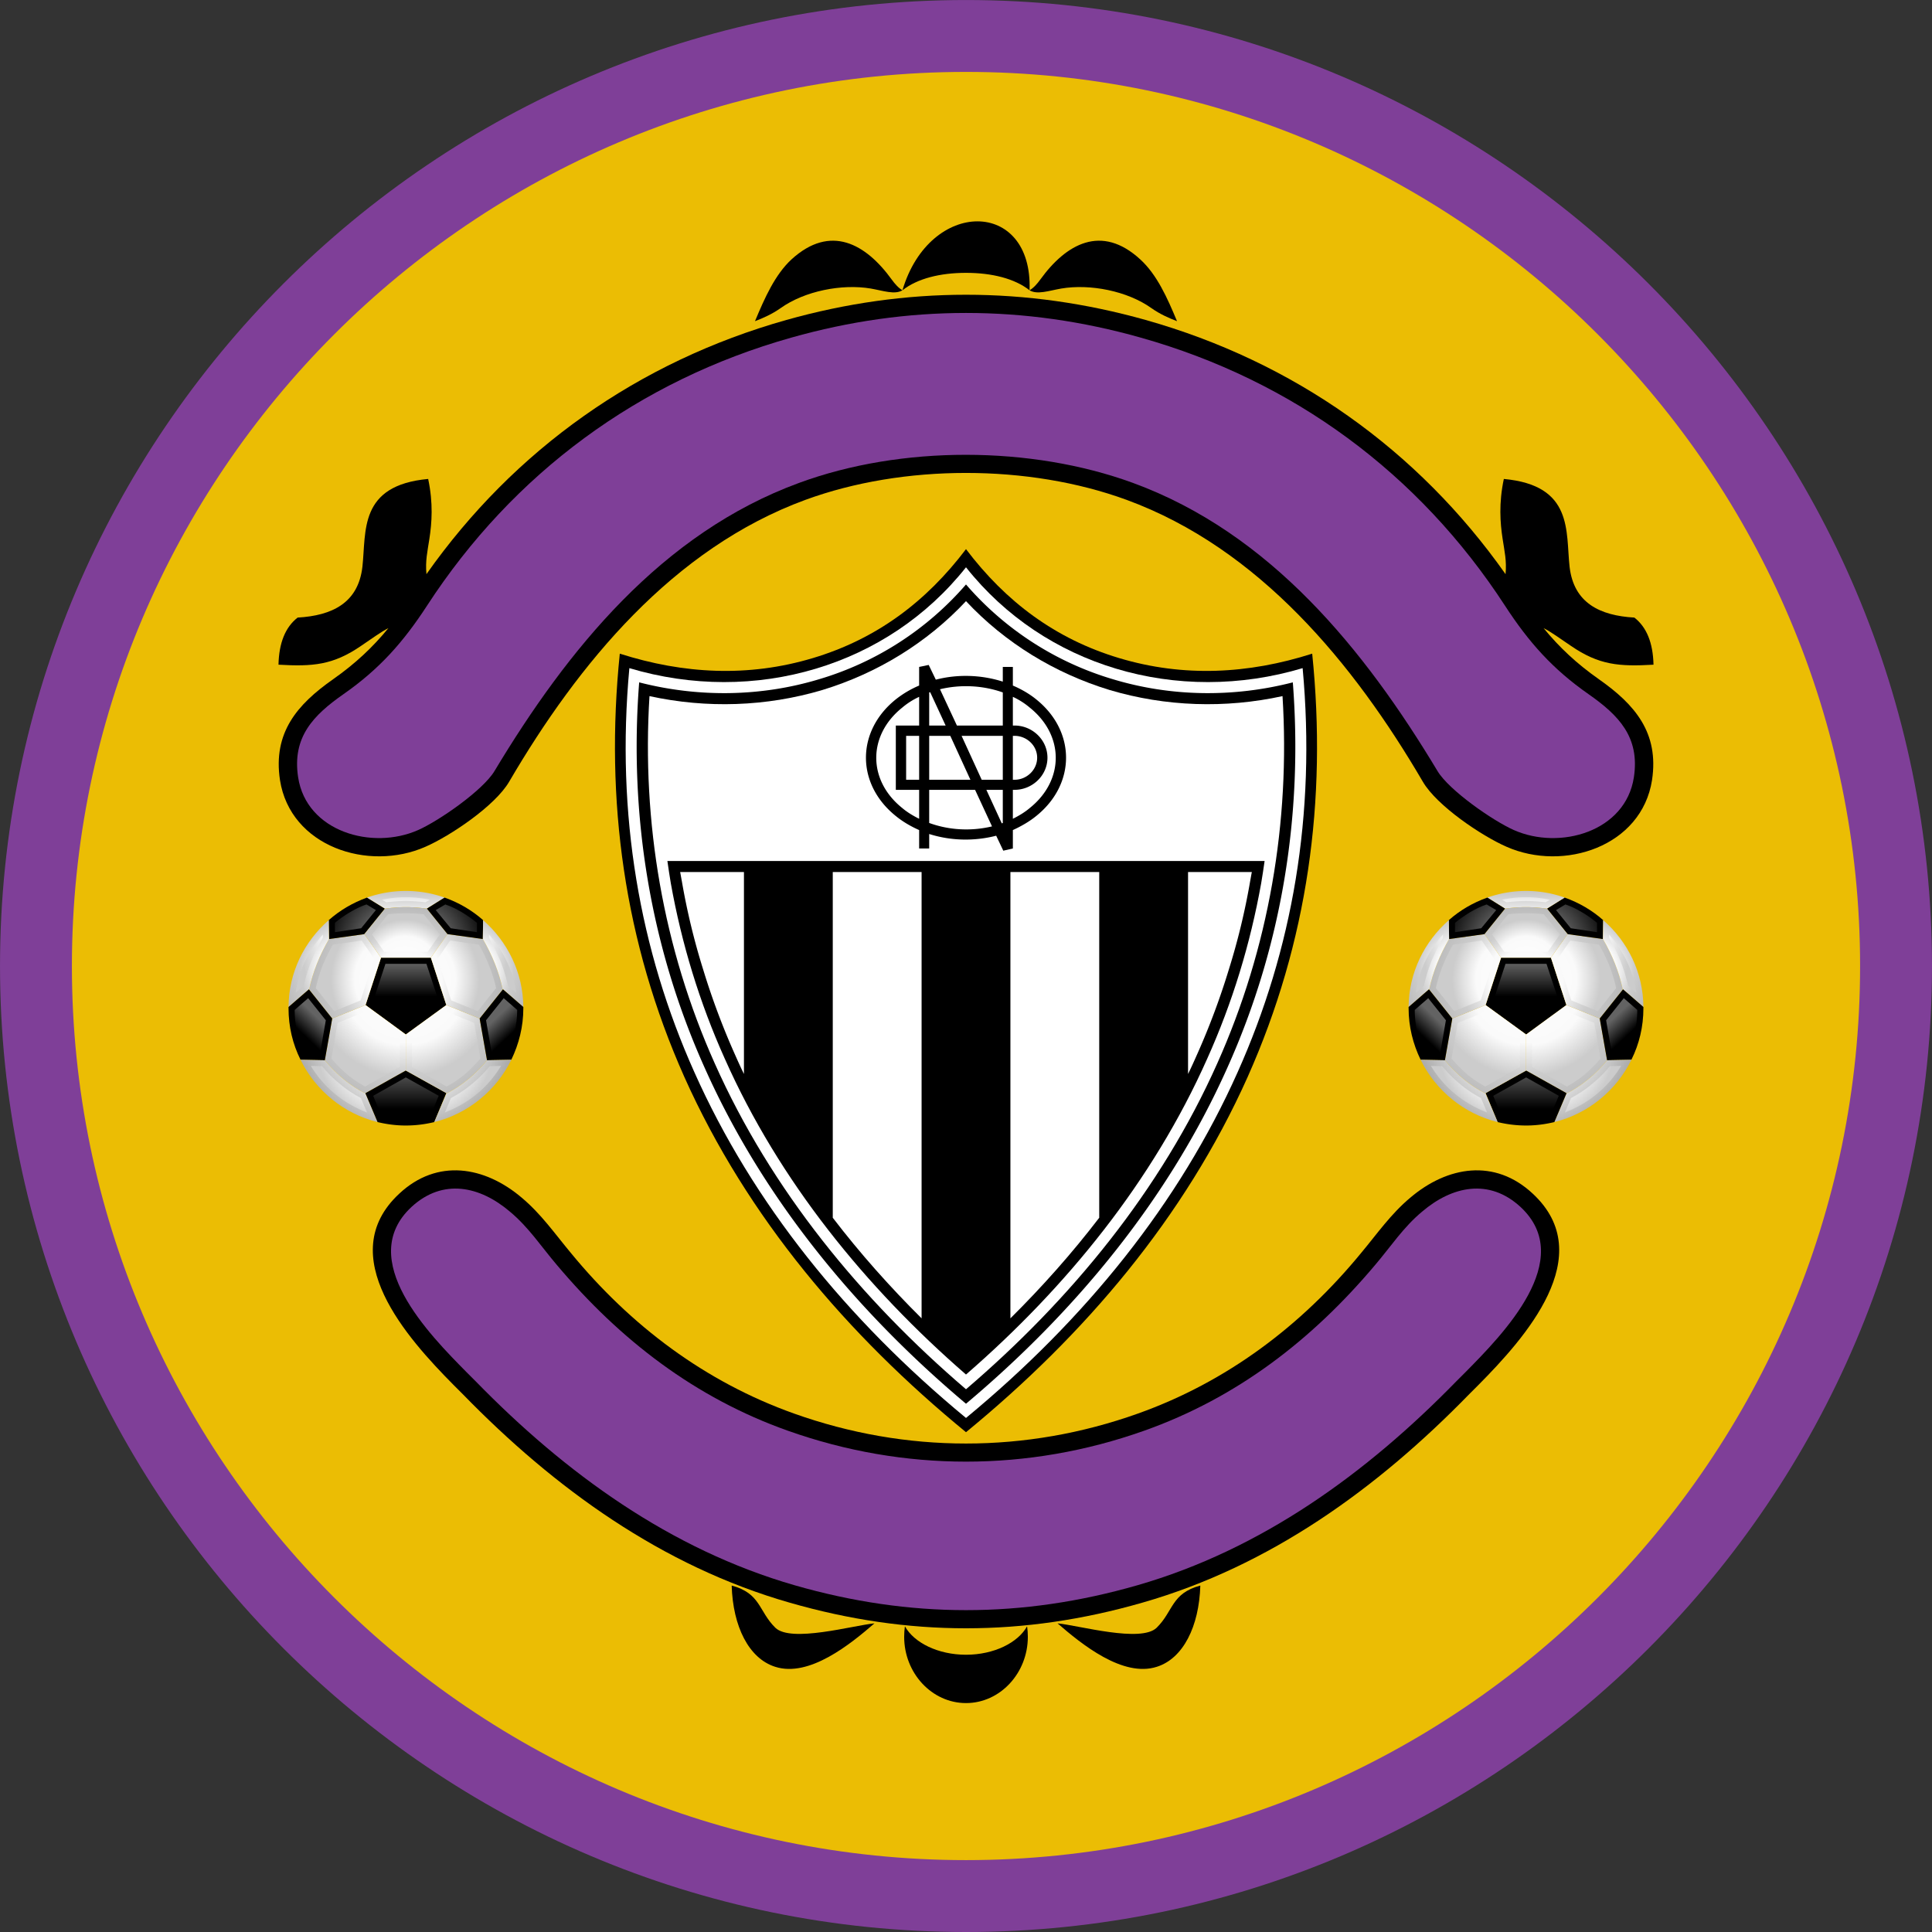 <?xml version="1.0" encoding="UTF-8" standalone="no"?>
<svg
   xml:space="preserve"
   viewBox="1 1 298 298"
   version="1.1"
   id="svg311"
   sodipodi:docname="nacional-da-madeira.svg"
   inkscape:version="1.4.2 (f4327f4, 2025-05-13)"
   xmlns:inkscape="http://www.inkscape.org/namespaces/inkscape"
   xmlns:sodipodi="http://sodipodi.sourceforge.net/DTD/sodipodi-0.dtd"
   xmlns="http://www.w3.org/2000/svg"
   xmlns:svg="http://www.w3.org/2000/svg"><rect x="1" y="1" width="298" height="298" fill="#333333" stroke="none"/><sodipodi:namedview
     id="namedview311"
     pagecolor="#ffffff"
     bordercolor="#000000"
     borderopacity="0.25"
     inkscape:showpageshadow="2"
     inkscape:pageopacity="0.0"
     inkscape:pagecheckerboard="0"
     inkscape:deskcolor="#d1d1d1"
     inkscape:zoom="2.8557047"
     inkscape:cx="148.82491"
     inkscape:cy="149"
     inkscape:window-width="1920"
     inkscape:window-height="1111"
     inkscape:window-x="-9"
     inkscape:window-y="-9"
     inkscape:window-maximized="1"
     inkscape:current-layer="svg311" /><defs
     id="defs206"><radialGradient
       id="b"
       cx="0"
       cy="0"
       r="1"
       fx="0"
       fy="0"
       gradientTransform="matrix(21.24 0 0 -21.24 309.511 296.199)"
       gradientUnits="userSpaceOnUse"
       spreadMethod="pad"><stop
         offset="0"
         style="stop-opacity:1;stop-color:#fff"
         id="stop1" /><stop
         offset=".4"
         style="stop-opacity:1;stop-color:#fafafa"
         id="stop2" /><stop
         offset=".64"
         style="stop-opacity:1;stop-color:#ccc"
         id="stop3" /><stop
         offset="1"
         style="stop-opacity:1;stop-color:#b3b3b3"
         id="stop4" /></radialGradient><radialGradient
       id="c"
       cx="0"
       cy="0"
       r="1"
       fx="0"
       fy="0"
       gradientTransform="matrix(20.435 0 0 -20.435 309.512 297.3)"
       gradientUnits="userSpaceOnUse"
       spreadMethod="pad"><stop
         offset="0"
         style="stop-opacity:1;stop-color:#fff"
         id="stop5" /><stop
         offset=".49"
         style="stop-opacity:1;stop-color:#fafafa"
         id="stop6" /><stop
         offset=".74"
         style="stop-opacity:1;stop-color:#ccc"
         id="stop7" /><stop
         offset="1"
         style="stop-opacity:1;stop-color:#ccc"
         id="stop8" /></radialGradient><radialGradient
       id="d"
       cx="0"
       cy="0"
       r="1"
       fx="0"
       fy="0"
       gradientTransform="matrix(18.844 0 0 -18.844 311.162 297.85)"
       gradientUnits="userSpaceOnUse"
       spreadMethod="pad"><stop
         offset="0"
         style="stop-opacity:1;stop-color:#fff"
         id="stop9" /><stop
         offset=".4"
         style="stop-opacity:1;stop-color:#fafafa"
         id="stop10" /><stop
         offset=".64"
         style="stop-opacity:1;stop-color:#ccc"
         id="stop11" /><stop
         offset="1"
         style="stop-opacity:1;stop-color:#b3b3b3"
         id="stop12" /></radialGradient><radialGradient
       id="e"
       cx="0"
       cy="0"
       r="1"
       fx="0"
       fy="0"
       gradientTransform="matrix(15.43 0 0 -15.43 308.962 297.849)"
       gradientUnits="userSpaceOnUse"
       spreadMethod="pad"><stop
         offset="0"
         style="stop-opacity:1;stop-color:#fff"
         id="stop13" /><stop
         offset=".49"
         style="stop-opacity:1;stop-color:#fafafa"
         id="stop14" /><stop
         offset=".74"
         style="stop-opacity:1;stop-color:#ccc"
         id="stop15" /><stop
         offset="1"
         style="stop-opacity:1;stop-color:#ccc"
         id="stop16" /></radialGradient><radialGradient
       id="g"
       cx="0"
       cy="0"
       r="1"
       fx="0"
       fy="0"
       gradientTransform="matrix(12.025 0 0 -12.025 307.862 303.347)"
       gradientUnits="userSpaceOnUse"
       spreadMethod="pad"><stop
         offset="0"
         style="stop-opacity:1;stop-color:#666"
         id="stop17" /><stop
         offset=".41"
         style="stop-opacity:1;stop-color:#636363"
         id="stop18" /><stop
         offset="1"
         style="stop-opacity:1;stop-color:#000"
         id="stop19" /></radialGradient><radialGradient
       id="h"
       cx="0"
       cy="0"
       r="1"
       fx="0"
       fy="0"
       gradientTransform="matrix(12.758 0 0 -12.758 300.715 299.498)"
       gradientUnits="userSpaceOnUse"
       spreadMethod="pad"><stop
         offset="0"
         style="stop-opacity:1;stop-color:#fff"
         id="stop20" /><stop
         offset=".39"
         style="stop-opacity:1;stop-color:#fafafa"
         id="stop21" /><stop
         offset=".64"
         style="stop-opacity:1;stop-color:#ccc"
         id="stop22" /><stop
         offset="1"
         style="stop-opacity:1;stop-color:#b3b3b3"
         id="stop23" /></radialGradient><radialGradient
       id="l"
       cx="0"
       cy="0"
       r="1"
       fx="0"
       fy="0"
       gradientTransform="matrix(22.689 0 0 -22.689 309.511 290.15)"
       gradientUnits="userSpaceOnUse"
       spreadMethod="pad"><stop
         offset="0"
         style="stop-opacity:1;stop-color:#fff"
         id="stop24" /><stop
         offset=".4"
         style="stop-opacity:1;stop-color:#fafafa"
         id="stop25" /><stop
         offset=".61"
         style="stop-opacity:1;stop-color:#ccc"
         id="stop26" /><stop
         offset="1"
         style="stop-opacity:1;stop-color:gray"
         id="stop27" /></radialGradient><radialGradient
       id="m"
       cx="0"
       cy="0"
       r="1"
       fx="0"
       fy="0"
       gradientTransform="matrix(17.633 0 0 -17.633 307.862 287.403)"
       gradientUnits="userSpaceOnUse"
       spreadMethod="pad"><stop
         offset="0"
         style="stop-opacity:1;stop-color:#fff"
         id="stop28" /><stop
         offset=".49"
         style="stop-opacity:1;stop-color:#fafafa"
         id="stop29" /><stop
         offset=".72"
         style="stop-opacity:1;stop-color:#ccc"
         id="stop30" /><stop
         offset="1"
         style="stop-opacity:1;stop-color:#ccc"
         id="stop31" /></radialGradient><radialGradient
       id="r"
       cx="0"
       cy="0"
       r="1"
       fx="0"
       fy="0"
       gradientTransform="matrix(13.904 0 0 -13.904 309.512 297.299)"
       gradientUnits="userSpaceOnUse"
       spreadMethod="pad"><stop
         offset="0"
         style="stop-opacity:1;stop-color:#fff"
         id="stop32" /><stop
         offset=".39"
         style="stop-opacity:1;stop-color:#fafafa"
         id="stop33" /><stop
         offset=".64"
         style="stop-opacity:1;stop-color:#ccc"
         id="stop34" /><stop
         offset="1"
         style="stop-opacity:1;stop-color:#b3b3b3"
         id="stop35" /></radialGradient><radialGradient
       id="s"
       cx="0"
       cy="0"
       r="1"
       fx="0"
       fy="0"
       gradientTransform="matrix(10.809 0 0 -10.809 309.512 299.498)"
       gradientUnits="userSpaceOnUse"
       spreadMethod="pad"><stop
         offset="0"
         style="stop-opacity:1;stop-color:#fff"
         id="stop36" /><stop
         offset=".49"
         style="stop-opacity:1;stop-color:#fafafa"
         id="stop37" /><stop
         offset=".74"
         style="stop-opacity:1;stop-color:#ccc"
         id="stop38" /><stop
         offset="1"
         style="stop-opacity:1;stop-color:#ccc"
         id="stop39" /></radialGradient><radialGradient
       id="t"
       cx="0"
       cy="0"
       r="1"
       fx="0"
       fy="0"
       gradientTransform="matrix(21.24 0 0 -21.24 309.512 296.199)"
       gradientUnits="userSpaceOnUse"
       spreadMethod="pad"><stop
         offset="0"
         style="stop-opacity:1;stop-color:#fff"
         id="stop40" /><stop
         offset=".4"
         style="stop-opacity:1;stop-color:#fafafa"
         id="stop41" /><stop
         offset=".64"
         style="stop-opacity:1;stop-color:#ccc"
         id="stop42" /><stop
         offset="1"
         style="stop-opacity:1;stop-color:#b3b3b3"
         id="stop43" /></radialGradient><radialGradient
       id="u"
       cx="0"
       cy="0"
       r="1"
       fx="0"
       fy="0"
       gradientTransform="matrix(20.435 0 0 -20.435 309.512 297.3)"
       gradientUnits="userSpaceOnUse"
       spreadMethod="pad"><stop
         offset="0"
         style="stop-opacity:1;stop-color:#fff"
         id="stop44" /><stop
         offset=".49"
         style="stop-opacity:1;stop-color:#fafafa"
         id="stop45" /><stop
         offset=".74"
         style="stop-opacity:1;stop-color:#ccc"
         id="stop46" /><stop
         offset="1"
         style="stop-opacity:1;stop-color:#ccc"
         id="stop47" /></radialGradient><radialGradient
       id="v"
       cx="0"
       cy="0"
       r="1"
       fx="0"
       fy="0"
       gradientTransform="matrix(18.846 0 0 -18.846 307.86 297.85)"
       gradientUnits="userSpaceOnUse"
       spreadMethod="pad"><stop
         offset="0"
         style="stop-opacity:1;stop-color:#fff"
         id="stop48" /><stop
         offset=".4"
         style="stop-opacity:1;stop-color:#fafafa"
         id="stop49" /><stop
         offset=".64"
         style="stop-opacity:1;stop-color:#ccc"
         id="stop50" /><stop
         offset="1"
         style="stop-opacity:1;stop-color:#b3b3b3"
         id="stop51" /></radialGradient><radialGradient
       id="w"
       cx="0"
       cy="0"
       r="1"
       fx="0"
       fy="0"
       gradientTransform="matrix(15.434 0 0 -15.434 310.057 297.849)"
       gradientUnits="userSpaceOnUse"
       spreadMethod="pad"><stop
         offset="0"
         style="stop-opacity:1;stop-color:#fff"
         id="stop52" /><stop
         offset=".49"
         style="stop-opacity:1;stop-color:#fafafa"
         id="stop53" /><stop
         offset=".74"
         style="stop-opacity:1;stop-color:#ccc"
         id="stop54" /><stop
         offset="1"
         style="stop-opacity:1;stop-color:#ccc"
         id="stop55" /></radialGradient><radialGradient
       id="y"
       cx="0"
       cy="0"
       r="1"
       fx="0"
       fy="0"
       gradientTransform="matrix(12.026 0 0 -12.026 311.16 303.347)"
       gradientUnits="userSpaceOnUse"
       spreadMethod="pad"><stop
         offset="0"
         style="stop-opacity:1;stop-color:#666"
         id="stop56" /><stop
         offset=".41"
         style="stop-opacity:1;stop-color:#636363"
         id="stop57" /><stop
         offset="1"
         style="stop-opacity:1;stop-color:#000"
         id="stop58" /></radialGradient><radialGradient
       id="z"
       cx="0"
       cy="0"
       r="1"
       fx="0"
       fy="0"
       gradientTransform="matrix(12.758 0 0 -12.758 318.859 299.498)"
       gradientUnits="userSpaceOnUse"
       spreadMethod="pad"><stop
         offset="0"
         style="stop-opacity:1;stop-color:#fff"
         id="stop59" /><stop
         offset=".39"
         style="stop-opacity:1;stop-color:#fafafa"
         id="stop60" /><stop
         offset=".64"
         style="stop-opacity:1;stop-color:#ccc"
         id="stop61" /><stop
         offset="1"
         style="stop-opacity:1;stop-color:#b3b3b3"
         id="stop62" /></radialGradient><radialGradient
       id="D"
       cx="0"
       cy="0"
       r="1"
       fx="0"
       fy="0"
       gradientTransform="matrix(22.69 0 0 -22.69 309.512 290.15)"
       gradientUnits="userSpaceOnUse"
       spreadMethod="pad"><stop
         offset="0"
         style="stop-opacity:1;stop-color:#fff"
         id="stop63" /><stop
         offset=".4"
         style="stop-opacity:1;stop-color:#fafafa"
         id="stop64" /><stop
         offset=".61"
         style="stop-opacity:1;stop-color:#ccc"
         id="stop65" /><stop
         offset="1"
         style="stop-opacity:1;stop-color:gray"
         id="stop66" /></radialGradient><radialGradient
       id="E"
       cx="0"
       cy="0"
       r="1"
       fx="0"
       fy="0"
       gradientTransform="matrix(17.633 0 0 -17.633 311.161 287.403)"
       gradientUnits="userSpaceOnUse"
       spreadMethod="pad"><stop
         offset="0"
         style="stop-opacity:1;stop-color:#fff"
         id="stop67" /><stop
         offset=".49"
         style="stop-opacity:1;stop-color:#fafafa"
         id="stop68" /><stop
         offset=".72"
         style="stop-opacity:1;stop-color:#ccc"
         id="stop69" /><stop
         offset="1"
         style="stop-opacity:1;stop-color:#ccc"
         id="stop70" /></radialGradient><radialGradient
       id="H"
       cx="0"
       cy="0"
       r="1"
       fx="0"
       fy="0"
       gradientTransform="matrix(21.239 0 0 -21.239 490.405 296.199)"
       gradientUnits="userSpaceOnUse"
       spreadMethod="pad"><stop
         offset="0"
         style="stop-opacity:1;stop-color:#fff"
         id="stop71" /><stop
         offset=".4"
         style="stop-opacity:1;stop-color:#fafafa"
         id="stop72" /><stop
         offset=".64"
         style="stop-opacity:1;stop-color:#ccc"
         id="stop73" /><stop
         offset="1"
         style="stop-opacity:1;stop-color:#b3b3b3"
         id="stop74" /></radialGradient><radialGradient
       id="I"
       cx="0"
       cy="0"
       r="1"
       fx="0"
       fy="0"
       gradientTransform="matrix(20.435 0 0 -20.435 490.404 297.3)"
       gradientUnits="userSpaceOnUse"
       spreadMethod="pad"><stop
         offset="0"
         style="stop-opacity:1;stop-color:#fff"
         id="stop75" /><stop
         offset=".49"
         style="stop-opacity:1;stop-color:#fafafa"
         id="stop76" /><stop
         offset=".74"
         style="stop-opacity:1;stop-color:#ccc"
         id="stop77" /><stop
         offset="1"
         style="stop-opacity:1;stop-color:#ccc"
         id="stop78" /></radialGradient><radialGradient
       id="J"
       cx="0"
       cy="0"
       r="1"
       fx="0"
       fy="0"
       gradientTransform="matrix(18.841 0 0 -18.841 488.756 297.85)"
       gradientUnits="userSpaceOnUse"
       spreadMethod="pad"><stop
         offset="0"
         style="stop-opacity:1;stop-color:#fff"
         id="stop79" /><stop
         offset=".4"
         style="stop-opacity:1;stop-color:#fafafa"
         id="stop80" /><stop
         offset=".64"
         style="stop-opacity:1;stop-color:#ccc"
         id="stop81" /><stop
         offset="1"
         style="stop-opacity:1;stop-color:#b3b3b3"
         id="stop82" /></radialGradient><radialGradient
       id="K"
       cx="0"
       cy="0"
       r="1"
       fx="0"
       fy="0"
       gradientTransform="matrix(15.43 0 0 -15.43 490.953 297.849)"
       gradientUnits="userSpaceOnUse"
       spreadMethod="pad"><stop
         offset="0"
         style="stop-opacity:1;stop-color:#fff"
         id="stop83" /><stop
         offset=".49"
         style="stop-opacity:1;stop-color:#fafafa"
         id="stop84" /><stop
         offset=".74"
         style="stop-opacity:1;stop-color:#ccc"
         id="stop85" /><stop
         offset="1"
         style="stop-opacity:1;stop-color:#ccc"
         id="stop86" /></radialGradient><radialGradient
       id="M"
       cx="0"
       cy="0"
       r="1"
       fx="0"
       fy="0"
       gradientTransform="matrix(12.026 0 0 -12.026 492.053 303.347)"
       gradientUnits="userSpaceOnUse"
       spreadMethod="pad"><stop
         offset="0"
         style="stop-opacity:1;stop-color:#666"
         id="stop87" /><stop
         offset=".41"
         style="stop-opacity:1;stop-color:#636363"
         id="stop88" /><stop
         offset="1"
         style="stop-opacity:1;stop-color:#000"
         id="stop89" /></radialGradient><radialGradient
       id="N"
       cx="0"
       cy="0"
       r="1"
       fx="0"
       fy="0"
       gradientTransform="matrix(12.757 0 0 -12.757 499.752 299.498)"
       gradientUnits="userSpaceOnUse"
       spreadMethod="pad"><stop
         offset="0"
         style="stop-opacity:1;stop-color:#fff"
         id="stop90" /><stop
         offset=".39"
         style="stop-opacity:1;stop-color:#fafafa"
         id="stop91" /><stop
         offset=".64"
         style="stop-opacity:1;stop-color:#ccc"
         id="stop92" /><stop
         offset="1"
         style="stop-opacity:1;stop-color:#b3b3b3"
         id="stop93" /></radialGradient><radialGradient
       id="R"
       cx="0"
       cy="0"
       r="1"
       fx="0"
       fy="0"
       gradientTransform="matrix(22.69 0 0 -22.69 490.405 290.15)"
       gradientUnits="userSpaceOnUse"
       spreadMethod="pad"><stop
         offset="0"
         style="stop-opacity:1;stop-color:#fff"
         id="stop94" /><stop
         offset=".4"
         style="stop-opacity:1;stop-color:#fafafa"
         id="stop95" /><stop
         offset=".61"
         style="stop-opacity:1;stop-color:#ccc"
         id="stop96" /><stop
         offset="1"
         style="stop-opacity:1;stop-color:gray"
         id="stop97" /></radialGradient><radialGradient
       id="S"
       cx="0"
       cy="0"
       r="1"
       fx="0"
       fy="0"
       gradientTransform="matrix(17.633 0 0 -17.633 492.053 287.403)"
       gradientUnits="userSpaceOnUse"
       spreadMethod="pad"><stop
         offset="0"
         style="stop-opacity:1;stop-color:#fff"
         id="stop98" /><stop
         offset=".49"
         style="stop-opacity:1;stop-color:#fafafa"
         id="stop99" /><stop
         offset=".72"
         style="stop-opacity:1;stop-color:#ccc"
         id="stop100" /><stop
         offset="1"
         style="stop-opacity:1;stop-color:#ccc"
         id="stop101" /></radialGradient><radialGradient
       id="X"
       cx="0"
       cy="0"
       r="1"
       fx="0"
       fy="0"
       gradientTransform="matrix(13.903 0 0 -13.903 490.405 297.299)"
       gradientUnits="userSpaceOnUse"
       spreadMethod="pad"><stop
         offset="0"
         style="stop-opacity:1;stop-color:#fff"
         id="stop102" /><stop
         offset=".39"
         style="stop-opacity:1;stop-color:#fafafa"
         id="stop103" /><stop
         offset=".64"
         style="stop-opacity:1;stop-color:#ccc"
         id="stop104" /><stop
         offset="1"
         style="stop-opacity:1;stop-color:#b3b3b3"
         id="stop105" /></radialGradient><radialGradient
       id="Y"
       cx="0"
       cy="0"
       r="1"
       fx="0"
       fy="0"
       gradientTransform="matrix(10.809 0 0 -10.809 490.405 299.498)"
       gradientUnits="userSpaceOnUse"
       spreadMethod="pad"><stop
         offset="0"
         style="stop-opacity:1;stop-color:#fff"
         id="stop106" /><stop
         offset=".49"
         style="stop-opacity:1;stop-color:#fafafa"
         id="stop107" /><stop
         offset=".74"
         style="stop-opacity:1;stop-color:#ccc"
         id="stop108" /><stop
         offset="1"
         style="stop-opacity:1;stop-color:#ccc"
         id="stop109" /></radialGradient><radialGradient
       id="Z"
       cx="0"
       cy="0"
       r="1"
       fx="0"
       fy="0"
       gradientTransform="matrix(21.24 0 0 -21.24 490.405 296.199)"
       gradientUnits="userSpaceOnUse"
       spreadMethod="pad"><stop
         offset="0"
         style="stop-opacity:1;stop-color:#fff"
         id="stop110" /><stop
         offset=".4"
         style="stop-opacity:1;stop-color:#fafafa"
         id="stop111" /><stop
         offset=".64"
         style="stop-opacity:1;stop-color:#ccc"
         id="stop112" /><stop
         offset="1"
         style="stop-opacity:1;stop-color:#b3b3b3"
         id="stop113" /></radialGradient><radialGradient
       id="aa"
       cx="0"
       cy="0"
       r="1"
       fx="0"
       fy="0"
       gradientTransform="matrix(20.436 0 0 -20.436 490.405 297.3)"
       gradientUnits="userSpaceOnUse"
       spreadMethod="pad"><stop
         offset="0"
         style="stop-opacity:1;stop-color:#fff"
         id="stop114" /><stop
         offset=".49"
         style="stop-opacity:1;stop-color:#fafafa"
         id="stop115" /><stop
         offset=".74"
         style="stop-opacity:1;stop-color:#ccc"
         id="stop116" /><stop
         offset="1"
         style="stop-opacity:1;stop-color:#ccc"
         id="stop117" /></radialGradient><radialGradient
       id="ab"
       cx="0"
       cy="0"
       r="1"
       fx="0"
       fy="0"
       gradientTransform="matrix(18.844 0 0 -18.844 492.054 297.85)"
       gradientUnits="userSpaceOnUse"
       spreadMethod="pad"><stop
         offset="0"
         style="stop-opacity:1;stop-color:#fff"
         id="stop118" /><stop
         offset=".4"
         style="stop-opacity:1;stop-color:#fafafa"
         id="stop119" /><stop
         offset=".64"
         style="stop-opacity:1;stop-color:#ccc"
         id="stop120" /><stop
         offset="1"
         style="stop-opacity:1;stop-color:#b3b3b3"
         id="stop121" /></radialGradient><radialGradient
       id="ac"
       cx="0"
       cy="0"
       r="1"
       fx="0"
       fy="0"
       gradientTransform="matrix(15.43 0 0 -15.43 489.856 297.849)"
       gradientUnits="userSpaceOnUse"
       spreadMethod="pad"><stop
         offset="0"
         style="stop-opacity:1;stop-color:#fff"
         id="stop122" /><stop
         offset=".49"
         style="stop-opacity:1;stop-color:#fafafa"
         id="stop123" /><stop
         offset=".74"
         style="stop-opacity:1;stop-color:#ccc"
         id="stop124" /><stop
         offset="1"
         style="stop-opacity:1;stop-color:#ccc"
         id="stop125" /></radialGradient><radialGradient
       id="ae"
       cx="0"
       cy="0"
       r="1"
       fx="0"
       fy="0"
       gradientTransform="matrix(12.025 0 0 -12.025 488.755 303.347)"
       gradientUnits="userSpaceOnUse"
       spreadMethod="pad"><stop
         offset="0"
         style="stop-opacity:1;stop-color:#666"
         id="stop126" /><stop
         offset=".41"
         style="stop-opacity:1;stop-color:#636363"
         id="stop127" /><stop
         offset="1"
         style="stop-opacity:1;stop-color:#000"
         id="stop128" /></radialGradient><radialGradient
       id="af"
       cx="0"
       cy="0"
       r="1"
       fx="0"
       fy="0"
       gradientTransform="matrix(12.758 0 0 -12.758 481.057 299.498)"
       gradientUnits="userSpaceOnUse"
       spreadMethod="pad"><stop
         offset="0"
         style="stop-opacity:1;stop-color:#fff"
         id="stop129" /><stop
         offset=".39"
         style="stop-opacity:1;stop-color:#fafafa"
         id="stop130" /><stop
         offset=".64"
         style="stop-opacity:1;stop-color:#ccc"
         id="stop131" /><stop
         offset="1"
         style="stop-opacity:1;stop-color:#b3b3b3"
         id="stop132" /></radialGradient><radialGradient
       id="aj"
       cx="0"
       cy="0"
       r="1"
       fx="0"
       fy="0"
       gradientTransform="matrix(22.689 0 0 -22.689 490.404 290.15)"
       gradientUnits="userSpaceOnUse"
       spreadMethod="pad"><stop
         offset="0"
         style="stop-opacity:1;stop-color:#fff"
         id="stop133" /><stop
         offset=".4"
         style="stop-opacity:1;stop-color:#fafafa"
         id="stop134" /><stop
         offset=".61"
         style="stop-opacity:1;stop-color:#ccc"
         id="stop135" /><stop
         offset="1"
         style="stop-opacity:1;stop-color:gray"
         id="stop136" /></radialGradient><radialGradient
       id="ak"
       cx="0"
       cy="0"
       r="1"
       fx="0"
       fy="0"
       gradientTransform="matrix(17.633 0 0 -17.633 488.756 287.403)"
       gradientUnits="userSpaceOnUse"
       spreadMethod="pad"><stop
         offset="0"
         style="stop-opacity:1;stop-color:#fff"
         id="stop137" /><stop
         offset=".49"
         style="stop-opacity:1;stop-color:#fafafa"
         id="stop138" /><stop
         offset=".72"
         style="stop-opacity:1;stop-color:#ccc"
         id="stop139" /><stop
         offset="1"
         style="stop-opacity:1;stop-color:#ccc"
         id="stop140" /></radialGradient><linearGradient
       id="a"
       x1="0"
       x2="1"
       y1="0"
       y2="0"
       gradientTransform="matrix(0 7.941 7.941 0 309.641 295.1)"
       gradientUnits="userSpaceOnUse"
       spreadMethod="pad"><stop
         offset="0"
         style="stop-opacity:1;stop-color:#000"
         id="stop141" /><stop
         offset=".69"
         style="stop-opacity:1;stop-color:#636363"
         id="stop142" /><stop
         offset="1"
         style="stop-opacity:1;stop-color:#666"
         id="stop143" /></linearGradient><linearGradient
       id="i"
       x1="0"
       x2="1"
       y1="0"
       y2="0"
       gradientTransform="scale(14.929 -14.929)rotate(-7 -154.487 -168.699)"
       gradientUnits="userSpaceOnUse"
       spreadMethod="pad"><stop
         offset="0"
         style="stop-opacity:1;stop-color:#ccc"
         id="stop144" /><stop
         offset=".23"
         style="stop-opacity:1;stop-color:#ccc"
         id="stop145" /><stop
         offset=".51"
         style="stop-opacity:1;stop-color:#fafafa"
         id="stop146" /><stop
         offset="1"
         style="stop-opacity:1;stop-color:#fff"
         id="stop147" /></linearGradient><linearGradient
       id="k"
       x1="0"
       x2="1"
       y1="0"
       y2="0"
       gradientTransform="scale(9.105 -9.105)rotate(-46 -21.264 -53.796)"
       gradientUnits="userSpaceOnUse"
       spreadMethod="pad"><stop
         offset="0"
         style="stop-opacity:1;stop-color:#000"
         id="stop148" /><stop
         offset=".39"
         style="stop-opacity:1;stop-color:#636363"
         id="stop149" /><stop
         offset="1"
         style="stop-opacity:1;stop-color:#666"
         id="stop150" /></linearGradient><linearGradient
       id="o"
       x1="0"
       x2="1"
       y1="0"
       y2="0"
       gradientTransform="matrix(0 9.926 9.926 0 309.641 276.956)"
       gradientUnits="userSpaceOnUse"
       spreadMethod="pad"><stop
         offset="0"
         style="stop-opacity:1;stop-color:#000"
         id="stop151" /><stop
         offset=".69"
         style="stop-opacity:1;stop-color:#636363"
         id="stop152" /><stop
         offset="1"
         style="stop-opacity:1;stop-color:#666"
         id="stop153" /></linearGradient><linearGradient
       id="p"
       x1="0"
       x2="1"
       y1="0"
       y2="0"
       gradientTransform="matrix(0 -11.328 -11.328 0 309.622 314.344)"
       gradientUnits="userSpaceOnUse"
       spreadMethod="pad"><stop
         offset="0"
         style="stop-opacity:1;stop-color:#b3b3b3"
         id="stop154" /><stop
         offset=".25"
         style="stop-opacity:1;stop-color:#ccc"
         id="stop155" /><stop
         offset=".57"
         style="stop-opacity:1;stop-color:#fafafa"
         id="stop156" /><stop
         offset="1"
         style="stop-opacity:1;stop-color:#fff"
         id="stop157" /></linearGradient><linearGradient
       id="q"
       x1="0"
       x2="1"
       y1="0"
       y2="0"
       gradientTransform="matrix(0 -15.008 -15.008 0 309.641 317.643)"
       gradientUnits="userSpaceOnUse"
       spreadMethod="pad"><stop
         offset="0"
         style="stop-opacity:1;stop-color:#ccc"
         id="stop158" /><stop
         offset=".31"
         style="stop-opacity:1;stop-color:#ccc"
         id="stop159" /><stop
         offset=".53"
         style="stop-opacity:1;stop-color:#fafafa"
         id="stop160" /><stop
         offset="1"
         style="stop-opacity:1;stop-color:#fff"
         id="stop161" /></linearGradient><linearGradient
       id="A"
       x1="0"
       x2="1"
       y1="0"
       y2="0"
       gradientTransform="scale(-14.93 14.93)rotate(8 -154.612 -147.655)"
       gradientUnits="userSpaceOnUse"
       spreadMethod="pad"><stop
         offset="0"
         style="stop-opacity:1;stop-color:#ccc"
         id="stop162" /><stop
         offset=".23"
         style="stop-opacity:1;stop-color:#ccc"
         id="stop163" /><stop
         offset=".51"
         style="stop-opacity:1;stop-color:#fafafa"
         id="stop164" /><stop
         offset="1"
         style="stop-opacity:1;stop-color:#fff"
         id="stop165" /></linearGradient><linearGradient
       id="C"
       x1="0"
       x2="1"
       y1="0"
       y2="0"
       gradientTransform="scale(-9.105 9.105)rotate(47 -54.372 -25.349)"
       gradientUnits="userSpaceOnUse"
       spreadMethod="pad"><stop
         offset="0"
         style="stop-opacity:1;stop-color:#000"
         id="stop166" /><stop
         offset=".39"
         style="stop-opacity:1;stop-color:#636363"
         id="stop167" /><stop
         offset="1"
         style="stop-opacity:1;stop-color:#666"
         id="stop168" /></linearGradient><linearGradient
       id="G"
       x1="0"
       x2="1"
       y1="0"
       y2="0"
       gradientTransform="matrix(0 7.941 7.941 0 490.358 295.1)"
       gradientUnits="userSpaceOnUse"
       spreadMethod="pad"><stop
         offset="0"
         style="stop-opacity:1;stop-color:#000"
         id="stop169" /><stop
         offset=".69"
         style="stop-opacity:1;stop-color:#636363"
         id="stop170" /><stop
         offset="1"
         style="stop-opacity:1;stop-color:#666"
         id="stop171" /></linearGradient><linearGradient
       id="O"
       x1="0"
       x2="1"
       y1="0"
       y2="0"
       gradientTransform="scale(-14.929 14.929)rotate(8 -160.67 -234.305)"
       gradientUnits="userSpaceOnUse"
       spreadMethod="pad"><stop
         offset="0"
         style="stop-opacity:1;stop-color:#ccc"
         id="stop172" /><stop
         offset=".23"
         style="stop-opacity:1;stop-color:#ccc"
         id="stop173" /><stop
         offset=".51"
         style="stop-opacity:1;stop-color:#fafafa"
         id="stop174" /><stop
         offset="1"
         style="stop-opacity:1;stop-color:#fff"
         id="stop175" /></linearGradient><linearGradient
       id="Q"
       x1="0"
       x2="1"
       y1="0"
       y2="0"
       gradientTransform="scale(-9.105 9.105)rotate(47 -64.304 -48.137)"
       gradientUnits="userSpaceOnUse"
       spreadMethod="pad"><stop
         offset="0"
         style="stop-opacity:1;stop-color:#000"
         id="stop176" /><stop
         offset=".39"
         style="stop-opacity:1;stop-color:#636363"
         id="stop177" /><stop
         offset="1"
         style="stop-opacity:1;stop-color:#666"
         id="stop178" /></linearGradient><linearGradient
       id="U"
       x1="0"
       x2="1"
       y1="0"
       y2="0"
       gradientTransform="matrix(0 9.926 9.926 0 490.358 276.956)"
       gradientUnits="userSpaceOnUse"
       spreadMethod="pad"><stop
         offset="0"
         style="stop-opacity:1;stop-color:#000"
         id="stop179" /><stop
         offset=".69"
         style="stop-opacity:1;stop-color:#636363"
         id="stop180" /><stop
         offset="1"
         style="stop-opacity:1;stop-color:#666"
         id="stop181" /></linearGradient><linearGradient
       id="V"
       x1="0"
       x2="1"
       y1="0"
       y2="0"
       gradientTransform="scale(11.328 -11.328)rotate(90 35.519 7.77)"
       gradientUnits="userSpaceOnUse"
       spreadMethod="pad"><stop
         offset="0"
         style="stop-opacity:1;stop-color:#b3b3b3"
         id="stop182" /><stop
         offset=".25"
         style="stop-opacity:1;stop-color:#ccc"
         id="stop183" /><stop
         offset=".57"
         style="stop-opacity:1;stop-color:#fafafa"
         id="stop184" /><stop
         offset="1"
         style="stop-opacity:1;stop-color:#fff"
         id="stop185" /></linearGradient><linearGradient
       id="W"
       x1="0"
       x2="1"
       y1="0"
       y2="0"
       gradientTransform="scale(15.008 -15.008)rotate(90 26.92 5.754)"
       gradientUnits="userSpaceOnUse"
       spreadMethod="pad"><stop
         offset="0"
         style="stop-opacity:1;stop-color:#ccc"
         id="stop186" /><stop
         offset=".31"
         style="stop-opacity:1;stop-color:#ccc"
         id="stop187" /><stop
         offset=".53"
         style="stop-opacity:1;stop-color:#fafafa"
         id="stop188" /><stop
         offset="1"
         style="stop-opacity:1;stop-color:#fff"
         id="stop189" /></linearGradient><linearGradient
       id="ag"
       x1="0"
       x2="1"
       y1="0"
       y2="0"
       gradientTransform="scale(14.93 -14.93)rotate(-7 -148.433 -267.74)"
       gradientUnits="userSpaceOnUse"
       spreadMethod="pad"><stop
         offset="0"
         style="stop-opacity:1;stop-color:#ccc"
         id="stop190" /><stop
         offset=".23"
         style="stop-opacity:1;stop-color:#ccc"
         id="stop191" /><stop
         offset=".51"
         style="stop-opacity:1;stop-color:#fafafa"
         id="stop192" /><stop
         offset="1"
         style="stop-opacity:1;stop-color:#fff"
         id="stop193" /></linearGradient><linearGradient
       id="ai"
       x1="0"
       x2="1"
       y1="0"
       y2="0"
       gradientTransform="scale(9.105 -9.105)rotate(-46 -11.325 -77.142)"
       gradientUnits="userSpaceOnUse"
       spreadMethod="pad"><stop
         offset="0"
         style="stop-opacity:1;stop-color:#000"
         id="stop194" /><stop
         offset=".39"
         style="stop-opacity:1;stop-color:#636363"
         id="stop195" /><stop
         offset="1"
         style="stop-opacity:1;stop-color:#666"
         id="stop196" /></linearGradient><clipPath
       id="f"
       clipPathUnits="userSpaceOnUse"><path
         d="M0 600h800V0H0Z"
         id="path196" /></clipPath><clipPath
       id="j"
       clipPathUnits="userSpaceOnUse"><path
         d="M0 600h800V0H0Z"
         id="path197" /></clipPath><clipPath
       id="n"
       clipPathUnits="userSpaceOnUse"><path
         d="M0 600h800V0H0Z"
         id="path198" /></clipPath><clipPath
       id="x"
       clipPathUnits="userSpaceOnUse"><path
         d="M0 600h800V0H0Z"
         id="path199" /></clipPath><clipPath
       id="B"
       clipPathUnits="userSpaceOnUse"><path
         d="M0 600h800V0H0Z"
         id="path200" /></clipPath><clipPath
       id="F"
       clipPathUnits="userSpaceOnUse"><path
         d="M0 600h800V0H0Z"
         id="path201" /></clipPath><clipPath
       id="L"
       clipPathUnits="userSpaceOnUse"><path
         d="M0 600h800V0H0Z"
         id="path202" /></clipPath><clipPath
       id="P"
       clipPathUnits="userSpaceOnUse"><path
         d="M0 600h800V0H0Z"
         id="path203" /></clipPath><clipPath
       id="T"
       clipPathUnits="userSpaceOnUse"><path
         d="M0 600h800V0H0Z"
         id="path204" /></clipPath><clipPath
       id="ad"
       clipPathUnits="userSpaceOnUse"><path
         d="M0 600h800V0H0Z"
         id="path205" /></clipPath><clipPath
       id="ah"
       clipPathUnits="userSpaceOnUse"><path
         d="M0 600h800V0H0Z"
         id="path206" /></clipPath></defs><path
     d="M0 0c85.826 0 155.855 70.029 155.855 155.855S85.826 311.711 0 311.711s-155.856-70.03-155.856-155.856S-85.826 0 0 0"
     style="fill-opacity:1;stroke:none;stroke-opacity:1;opacity:1;paint-order:markers stroke fill;fill:#7f3f98;stroke-width:3;stroke-miterlimit:4;stroke-dasharray:none"
     transform="matrix(.956 0 0 -.956 150 299)"
     id="path207" /><path
     d="M0 0c79.452 0 144.256 64.806 144.256 144.258S79.452 288.515 0 288.515s-144.257-64.805-144.257-144.257S-79.452 0 0 0"
     style="fill:#ebbd04;fill-opacity:1;fill-rule:nonzero;stroke:none"
     transform="matrix(.956 0 0 -.956 150 287.912)"
     id="path208" /><path
     d="M0 0c23.871-6.73 43.903-20.902 58.075-41.013.199 2.178-.158 3.603-.474 5.701-.397 2.573-.633 5.74.197 9.659 11.243-1.029 9.977-8.471 10.609-14.172.674-5.859 4.909-7.878 10.451-8.195q2.97-2.315 3.088-7.601c-5.542-.316-8.788-.079-13.339 3.049-1.665 1.108-3.129 2.217-4.395 2.85 2.533-3.088 5.305-5.7 8.907-8.234 5.82-4.078 9.739-8.63 8.591-16.271-1.664-10.728-14.252-14.845-23.477-10.768-3.998 1.742-11.242 6.612-13.5 10.491C33.571-55.422 18.29-36.856-3.087-29.018c-15.797 5.78-35.986 5.78-51.781 0-21.377-7.838-36.658-26.404-47.821-45.486-2.257-3.879-9.501-8.749-13.5-10.491-9.224-4.077-21.812.04-23.475 10.768-1.148 7.641 2.771 12.193 8.59 16.271 3.603 2.534 6.374 5.146 8.908 8.234-1.267-.633-2.732-1.742-4.394-2.85-4.553-3.128-7.799-3.365-13.342-3.049q.119 5.286 3.088 7.601c5.542.317 9.778 2.336 10.451 8.195.634 5.701-.633 13.143 10.61 14.172.831-3.919.593-7.086.197-9.659-.316-2.098-.672-3.523-.475-5.701C-101.858-20.902-81.827-6.73-57.955 0-38.677 5.423-19.278 5.423 0 0"
     style="fill:#000;fill-opacity:1;fill-rule:nonzero;stroke:none"
     transform="matrix(.956 0 0 -.956 177.703 50.351)"
     id="path209" /><path
     d="M0 0c22.169-8.116 37.37-26.88 49.167-46.515 1.86-3.088 8.907-7.997 12.311-9.502 7.403-3.285 18.012-.277 19.36 8.512.989 6.492-2.455 10.016-7.324 13.42-5.78 4.038-9.619 8.353-13.46 14.251C46.158 1.544 25.85 16.508 1.266 23.435c-18.764 5.306-37.608 5.306-56.372 0-24.584-6.927-44.893-21.891-58.787-43.269-3.841-5.898-7.681-10.213-13.46-14.251-4.87-3.404-8.314-6.928-7.324-13.42 1.346-8.789 11.955-11.797 19.358-8.512 3.405 1.505 10.451 6.414 12.312 9.502C-91.21-26.88-76.009-8.116-53.839 0-37.371 6.057-16.469 6.017 0 0"
     style="fill-opacity:1;stroke:none;stroke-opacity:1;opacity:1;paint-order:markers stroke fill;fill:#7f3f98;stroke-width:3;stroke-miterlimit:4;stroke-dasharray:none"
     transform="matrix(.956 0 0 -.956 175.736 75.48)"
     id="path210" /><path
     d="M0 0c14.331 5.105 26.366 14.172 35.986 25.89 2.613 3.127 4.789 6.294 7.957 8.946 5.977 5.068 13.617 6.374 19.754.634 10.729-9.976-1.306-23.318-8.749-30.839l-1.505-1.504C38.638-12.074 21.299-24.624.674-30.523c-19.121-5.502-37.727-5.502-56.848 0-20.625 5.899-37.964 18.449-52.77 33.65l-1.504 1.504c-7.443 7.521-19.477 20.863-8.749 30.839 6.136 5.74 13.776 4.434 19.754-.634 3.167-2.652 5.344-5.819 7.957-8.946C-81.866 14.172-69.832 5.105-55.501 0-37.41-6.453-18.091-6.453 0 0"
     style="fill:#000;fill-opacity:1;fill-rule:nonzero;stroke:none"
     transform="matrix(.956 0 0 -.956 176.53 219.03)"
     id="path211" /><path
     d="M0 0c20.071 5.778 37.015 18.09 51.464 32.896l1.504 1.504c5.978 6.057 17.973 18.171 8.868 26.643-5.067 4.672-11.045 3.365-15.875-.752-3.048-2.534-5.067-5.661-7.601-8.631C28.187 39.586 16.073 30.244 1.108 24.939c-18.724-6.65-38.755-6.65-57.48 0-14.964 5.305-27.078 14.647-37.252 26.721-2.534 2.97-4.553 6.097-7.601 8.631-4.83 4.117-10.808 5.424-15.875.752-9.105-8.472 2.89-20.586 8.868-26.643l1.505-1.504C-92.278 18.09-75.335 5.778-55.264 0-36.658-5.346-18.606-5.346 0 0"
     style="fill-opacity:1;stroke:none;stroke-opacity:1;opacity:1;paint-order:markers stroke fill;fill:#7f3f98;stroke-width:3;stroke-miterlimit:4;stroke-dasharray:none"
     transform="matrix(.956 0 0 -.956 176.417 245.523)"
     id="path212" /><path
     d="M0 0c-19.121 15.678-35.273 34.6-45.447 57.323-9.699 21.773-12.826 44.616-10.411 68.288 10.293-3.285 20.744-3.84 31.155-.712 10.293 3.088 18.29 9.105 24.703 17.577 6.413-8.472 14.41-14.489 24.703-17.577 10.41-3.128 20.862-2.573 31.154.712 2.416-23.672-.712-46.515-10.411-68.288C35.272 34.6 19.121 15.678 0 0"
     style="fill:#000;fill-opacity:1;fill-rule:nonzero;stroke:none"
     transform="matrix(.956 0 0 -.956 150 221.908)"
     id="path213" /><path
     d="M0 0c19.318 15.953 34.401 34.679 43.822 55.778 8.829 19.715 12.668 41.567 10.492 65.201-10.055-3.008-20.546-2.969-30.127-.079-9.341 2.81-17.814 8.313-24.187 16.349-6.374-8.036-14.845-13.539-24.188-16.349-9.58-2.89-20.071-2.929-30.126.079-2.178-23.634 1.663-45.486 10.491-65.201C-34.402 34.679-19.319 15.953 0 0"
     style="fill:#fff;fill-opacity:1;fill-rule:nonzero;stroke:none"
     transform="matrix(.956 0 0 -.956 150 219.712)"
     id="path214" /><path
     d="M0 0c17.656 14.846 32.699 33.017 42.16 54.196 8.789 19.556 12.233 40.815 10.57 62.192-9.541-2.454-19.634-2.336-29.056.515A50.2 50.2 0 0 0 0 132.184a50.2 50.2 0 0 0-23.673-15.281c-9.422-2.851-19.517-2.969-29.058-.515-1.663-21.377 1.782-42.636 10.57-62.192C-32.699 33.017-17.656 14.846 0 0"
     style="fill:#000;fill-opacity:1;fill-rule:nonzero;stroke:none"
     transform="matrix(.956 0 0 -.956 150 217.518)"
     id="path215" /><path
     d="M0 0c16.943 14.49 31.433 32.146 40.538 52.572 8.313 18.567 11.796 38.915 10.53 59.263-9.224-2.019-18.884-1.702-27.91.99C14.33 115.517 6.294 120.426 0 127.156c-6.294-6.73-14.331-11.639-23.159-14.331-9.026-2.692-18.685-3.009-27.909-.99-1.267-20.348 2.217-40.696 10.53-59.263C-31.433 32.146-16.944 14.49 0 0"
     style="fill:#fff;fill-opacity:1;fill-rule:nonzero;stroke:none"
     transform="matrix(.956 0 0 -.956 150 215.285)"
     id="path216" /><path
     d="M0 0h.277C2.218 0 3.92 1.583 3.92 3.563c0 1.979-1.702 3.523-3.643 3.523H0Zm-5.027 0h3.404v7.086h-6.65zm-8.472 0h6.651l-3.246 7.086h-3.405zm-3.721 0h2.099v7.086h-2.099zm11.124-1.623h-7.403v-5.344c3.247-1.188 6.81-1.347 10.135-.555zm4.473 0h-2.652l2.494-5.423c.04.039.079.039.158.079zM0 8.749h.277c2.851 0 5.305-2.296 5.305-5.186S3.128-1.623.277-1.623H0v-4.671c1.029.514 1.941 1.068 2.733 1.741 5.582 4.474 5.582 11.718 0 16.192A12 12 0 0 1 0 13.38Zm-9.025 0h7.402v5.344c-3.245 1.148-6.809 1.306-10.134.515zm-4.474 0h2.653l-2.494 5.384c-.04 0-.079-.04-.159-.04zm-5.384 0h3.762v4.631a11.9 11.9 0 0 1-2.732-1.741c-5.582-4.474-5.582-11.718 0-16.192.792-.673 1.702-1.227 2.732-1.741v4.671h-3.762zm17.26 7.086v2.375H0v-3.008c1.386-.594 2.692-1.347 3.801-2.257 6.374-5.146 6.374-13.618 0-18.764C2.692-6.73 1.386-7.482 0-8.116v-2.969l-1.543-.356-1.148 2.415c-3.524-.91-7.324-.831-10.808.277v-2.336h-1.622v2.969c-1.426.634-2.693 1.386-3.801 2.297-6.374 5.146-6.374 13.618 0 18.764a16.3 16.3 0 0 0 3.801 2.257v3.008l1.543.317 1.148-2.375c3.523.91 7.325.791 10.807-.317"
     style="fill:#000;fill-opacity:1;fill-rule:nonzero;stroke:none"
     transform="matrix(.956 0 0 -.956 157.228 121.275)"
     id="path217" /><path
     d="M0 0c16.23 14.093 30.126 31.195 38.914 50.948 4.078 9.067 6.967 18.568 8.709 28.306.198 1.227.397 2.415.555 3.602h-96.356c.158-1.187.356-2.375.554-3.602 1.742-9.738 4.632-19.239 8.709-28.306C-30.126 31.195-16.231 14.093 0 0"
     style="fill:#000;fill-opacity:1;fill-rule:nonzero;stroke:none"
     transform="matrix(.956 0 0 -.956 150 213.014)"
     id="path218" /><path
     d="M0 0h-10.293c.079-.395.158-.871.277-1.504q1.247-7.245 3.444-14.251a118 118 0 0 1 5.107-13.659c.475-1.068.95-2.137 1.465-3.167z"
     style="fill:#fff;fill-opacity:1;fill-rule:nonzero;stroke:none"
     transform="matrix(.956 0 0 -.956 115.75 135.505)"
     id="path219" /><path
     d="M0 0h-14.331v-55.779C-9.937-61.519-5.107-66.943 0-72.009Z"
     style="fill:#fff;fill-opacity:1;fill-rule:nonzero;stroke:none"
     transform="matrix(.956 0 0 -.956 143.15 135.505)"
     id="path220" /><path
     d="M0 0c.516 1.029.99 2.099 1.465 3.167a118 118 0 0 1 5.107 13.658 110 110 0 0 1 3.444 14.252c.119.633.199 1.148.277 1.504H0Z"
     style="fill:#fff;fill-opacity:1;fill-rule:nonzero;stroke:none"
     transform="matrix(.956 0 0 -.956 184.25 166.653)"
     id="path221" /><path
     d="M0 0c5.107 5.066 9.937 10.49 14.331 16.231v55.778H0Z"
     style="fill:#fff;fill-opacity:1;fill-rule:nonzero;stroke:none"
     transform="matrix(.956 0 0 -.956 156.85 204.347)"
     id="path222" /><path
     d="M0 0c1.583 3.801 3.246 7.522 5.898 9.976 6.295 5.74 11.995 2.494 16.152-3.246.515-.712 1.109-1.385 1.742-1.742-1.227-.752-3.088-.079-5.107.278-4.671.791-10.688-.396-14.568-3.168C2.771 1.148 1.346.515 0 0"
     style="fill:#000;fill-opacity:1;fill-rule:nonzero;stroke:none"
     transform="matrix(.956 0 0 -.956 117.453 50.54)"
     id="path242" /><path
     d="M0 0c-2.415 1.9-6.097 2.811-10.253 2.811-4.157 0-7.838-.911-10.253-2.811C-16.112 14.845.554 14.806 0 0"
     style="fill:#000;fill-opacity:1;fill-rule:nonzero;stroke:none"
     transform="matrix(.956 0 0 -.956 159.802 45.772)"
     id="path243" /><path
     d="M0 0c-1.583 3.801-3.246 7.522-5.939 9.976-6.254 5.74-11.954 2.494-16.111-3.246-.514-.712-1.108-1.385-1.742-1.742 1.228-.752 3.088-.079 5.106.278 4.672.791 10.69-.396 14.569-3.168C-2.772 1.148-1.346.515 0 0"
     style="fill:#000;fill-opacity:1;fill-rule:nonzero;stroke:none"
     transform="matrix(.956 0 0 -.956 182.548 50.54)"
     id="path244" /><path
     d="M0 0c.078-.555.119-1.109.119-1.703 0-5.859-4.474-10.689-9.976-10.689s-9.976 4.83-9.976 10.689c0 .594.039 1.148.118 1.703 1.465-2.653 5.344-4.594 9.858-4.594C-5.344-4.594-1.465-2.653 0 0"
     style="fill:#000;fill-opacity:1;fill-rule:nonzero;stroke:none"
     transform="matrix(.956 0 0 -.956 159.424 251.843)"
     id="path245" /><path
     d="M0 0c4.711-1.267 4.315-4.117 7.046-6.809 2.534-2.454 12.471.357 15.994.713-3.84-3.325-10.53-8.789-16.033-7.008C2.771-11.758.198-6.611 0 0"
     style="fill:#000;fill-opacity:1;fill-rule:nonzero;stroke:none"
     transform="matrix(.956 0 0 -.956 113.857 245.562)"
     id="path246" /><path
     d="M0 0c-4.711-1.267-4.315-4.117-7.047-6.809-2.533-2.454-12.47.357-15.994.713 3.84-3.325 10.531-8.789 16.033-7.008C-2.771-11.758-.198-6.611 0 0"
     style="fill:#000;fill-opacity:1;fill-rule:nonzero;stroke:none"
     transform="matrix(.956 0 0 -.956 186.144 245.562)"
     id="path247" /><path
     d="m0 0 6.532 4.75-2.494 7.641h-8.036L-6.492 4.75Z"
     style="fill:#000;fill-opacity:1;fill-rule:nonzero;stroke:none"
     transform="matrix(.956 0 0 -.956 63.597 160.56)"
     id="path248" /><path
     d="m306.336 300.356-2.059-6.254 5.345-3.92 5.383 3.92-2.058 6.254z"
     style="fill:url(#a);stroke:none"
     transform="matrix(.956 0 0 -.956 -232.405 436.804)"
     id="path249" /><path
     d="m297.745 291.528-1.188-6.729c1.861-2.257 4.078-4.119 6.572-5.385v.08l6.493 3.641v5.82l-6.493 4.75z"
     style="fill:url(#b);stroke:none"
     transform="matrix(.956 0 0 -.956 -232.405 436.804)"
     id="path250" /><path
     d="m298.616 290.815-.99-5.739a21 21 0 0 1 2.653-2.653 18 18 0 0 1 2.772-1.861l5.62 3.167v4.752l-5.7 4.117z"
     style="fill:url(#c);stroke:none"
     transform="matrix(.956 0 0 -.956 -232.405 436.804)"
     id="path251" /><path
     d="M297.231 304.355c-1.504-2.574-2.612-5.305-3.207-8.156l3.721-4.671 5.384 2.177 2.495 7.641-2.692 3.801z"
     style="fill:url(#d);stroke:none"
     transform="matrix(.956 0 0 -.956 -232.405 436.804)"
     id="path252" /><path
     d="M297.864 303.444a28 28 0 0 1-1.702-3.444 28 28 0 0 1-1.069-3.563l2.969-3.721 4.275 1.741 2.178 6.731-2.019 2.929z"
     style="fill:url(#e);stroke:none"
     transform="matrix(.956 0 0 -.956 -232.405 436.804)"
     id="path253" /><g
     clip-path="url(#f)"
     transform="matrix(.956 0 0 -.956 -232.405 436.804)"
     id="g254"><path
       d="M0 0c1.782 1.583 3.88 2.811 6.176 3.642l2.89-1.782-3.325-4.116L.04-3.048Z"
       style="fill:#000;fill-opacity:1;fill-rule:nonzero;stroke:none"
       transform="translate(297.19 307.403)"
       id="path254" /></g><path
     d="M300.595 308.67a18 18 0 0 1-2.414-1.703v-1.504l4.236.633 2.375 2.93-1.505.911c-.95-.317-1.82-.753-2.692-1.267"
     style="fill:url(#g);stroke:none"
     transform="matrix(.956 0 0 -.956 -232.405 436.804)"
     id="path255" /><path
     d="m290.699 293.388 3.285 2.852.04-.041c.595 2.851 1.703 5.582 3.207 8.156l-.04 3.048c-3.958-3.444-6.452-8.432-6.492-14.015"
     style="fill:url(#h);stroke:none"
     transform="matrix(.956 0 0 -.956 -232.405 436.804)"
     id="path256" /><path
     d="M293.312 300.633a17 17 0 0 1-1.465-4.948l1.306 1.108c.278 1.345.712 2.652 1.187 3.88a27 27 0 0 0 1.9 3.879v.515a17.6 17.6 0 0 1-2.928-4.434"
     style="fill:url(#i);stroke:none"
     transform="matrix(.956 0 0 -.956 -232.405 436.804)"
     id="path257" /><g
     clip-path="url(#j)"
     transform="matrix(.956 0 0 -.956 -232.405 436.804)"
     id="g258"><path
       d="M0 0c-1.267 2.534-1.94 5.345-1.94 8.313v.199l3.286 2.85 3.761-4.711L3.919-.078Z"
       style="fill:#000;fill-opacity:1;fill-rule:nonzero;stroke:none"
       transform="translate(292.639 284.877)"
       id="path258" /></g><path
     d="M291.688 292.914c0-1.267.159-2.534.436-3.762a18 18 0 0 1 1.148-3.285l2.494-.079.95 5.463-2.851 3.564z"
     style="fill:url(#k);stroke:none"
     transform="matrix(.956 0 0 -.956 -232.405 436.804)"
     id="path259" /><path
     d="m305.068 274.822-1.939 4.592c-2.494 1.266-4.711 3.128-6.572 5.385l-3.918.078c2.414-4.947 6.967-8.709 12.429-10.055"
     style="fill:url(#l);stroke:none"
     transform="matrix(.956 0 0 -.956 -232.405 436.804)"
     id="path260" /><path
     d="M298.379 279.217c1.465-1.188 3.167-2.139 4.988-2.85l-.99 2.334c-1.188.635-2.296 1.347-3.325 2.218-1.069.87-2.059 1.821-2.93 2.928l-1.821.041a17.7 17.7 0 0 1 4.078-4.671"
     style="fill:url(#m);stroke:none"
     transform="matrix(.956 0 0 -.956 -232.405 436.804)"
     id="path261" /><g
     clip-path="url(#n)"
     transform="matrix(.956 0 0 -.956 -232.405 436.804)"
     id="g262"><path
       d="M0 0a19.5 19.5 0 0 0-4.592-.555c-1.544 0-3.088.2-4.553.555l-1.94 4.592v.08l6.493 3.641L1.94 4.672Z"
       style="fill:#000;fill-opacity:1;fill-rule:nonzero;stroke:none"
       transform="translate(314.214 274.822)"
       id="path262" /></g><path
     d="m304.357 279.059 1.424-3.406a25 25 0 0 1 1.663-.276 20 20 0 0 1 2.178-.119c.751 0 1.504.038 2.216.119.555.079 1.109.158 1.663.276l1.425 3.406-5.304 2.969z"
     style="fill:url(#o);stroke:none"
     transform="matrix(.956 0 0 -.956 -232.405 436.804)"
     id="path263" /><path
     d="m303.367 311.044 2.89-1.781c2.454.317 4.315.317 6.769 0l2.851 1.781a18.8 18.8 0 0 1-6.255 1.07c-2.118 0-4.236-.357-6.255-1.07"
     style="fill:url(#p);stroke:none"
     transform="matrix(.956 0 0 -.956 -232.405 436.804)"
     id="path264" /><path
     d="m305.781 310.688.713-.396c1.109.12 2.138.199 3.128.199 1.029 0 2.058-.079 3.167-.199l.712.396a18.094 18.094 0 0 1-7.72 0"
     style="fill:url(#q);stroke:none"
     transform="matrix(.956 0 0 -.956 -232.405 436.804)"
     id="path265" /><path
     d="m306.257 309.263-3.325-4.116 2.692-3.801h8.036l2.692 3.801-3.326 4.116a26 26 0 0 1-3.385.238c-1.078 0-2.157-.079-3.384-.238"
     style="fill:url(#r);stroke:none"
     transform="matrix(.956 0 0 -.956 -232.405 436.804)"
     id="path266" /><path
     d="m306.771 308.353-2.612-3.246 1.979-2.811h7.007l1.979 2.811-2.612 3.246c-1.029.118-1.94.158-2.89.158-.911 0-1.821-.04-2.851-.158"
     style="fill:url(#s);stroke:none"
     transform="matrix(.956 0 0 -.956 -232.405 436.804)"
     id="path267" /><path
     d="M309.622 288.955v-5.82l6.532-3.641v-.08c2.494 1.266 4.71 3.128 6.571 5.385l-1.187 6.729-5.384 2.177z"
     style="fill:url(#t);stroke:none"
     transform="matrix(.956 0 0 -.956 -232.405 436.804)"
     id="path268" /><path
     d="M310.612 288.481v-4.752l5.581-3.167c.99.515 1.94 1.149 2.811 1.861.95.792 1.821 1.702 2.652 2.653l-.99 5.739-4.393 1.783z"
     style="fill:url(#u);stroke:none"
     transform="matrix(.956 0 0 -.956 -232.405 436.804)"
     id="path269" /><path
     d="m313.66 301.346 2.494-7.641 5.384-2.177 3.721 4.671c-.594 2.851-1.703 5.582-3.207 8.156l-5.7.792z"
     style="fill:url(#v);stroke:none"
     transform="matrix(.956 0 0 -.956 -232.405 436.804)"
     id="path270" /><path
     d="m314.768 301.188 2.177-6.731 4.276-1.741 2.969 3.721a23 23 0 0 1-1.109 3.563c-.435 1.148-1.029 2.296-1.662 3.444l-4.632.673z"
     style="fill:url(#w);stroke:none"
     transform="matrix(.956 0 0 -.956 -232.405 436.804)"
     id="path271" /><g
     clip-path="url(#x)"
     transform="matrix(.956 0 0 -.956 -232.405 436.804)"
     id="g272"><path
       d="M0 0c-1.781 1.583-3.879 2.811-6.215 3.642l-2.85-1.782 3.325-4.116 5.7-.792z"
       style="fill:#000;fill-opacity:1;fill-rule:nonzero;stroke:none"
       transform="translate(322.092 307.403)"
       id="path272" /></g><path
     d="m314.451 309.026 2.416-2.93 4.235-.633v1.504c-.752.633-1.583 1.188-2.415 1.703-.871.514-1.742.95-2.692 1.267z"
     style="fill:url(#y);stroke:none"
     transform="matrix(.956 0 0 -.956 -232.405 436.804)"
     id="path273" /><path
     d="M322.052 304.355c1.504-2.574 2.613-5.305 3.207-8.156l.04.041 3.285-2.852c-.04 5.583-2.573 10.571-6.492 14.015z"
     style="fill:url(#z);stroke:none"
     transform="matrix(.956 0 0 -.956 -232.405 436.804)"
     id="path274" /><path
     d="M323.042 304.552a39 39 0 0 0 1.9-3.879 30 30 0 0 0 1.188-3.88l1.306-1.108a17 17 0 0 1-1.465 4.948 17.6 17.6 0 0 1-2.929 4.434z"
     style="fill:url(#A);stroke:none"
     transform="matrix(.956 0 0 -.956 -232.405 436.804)"
     id="path275" /><g
     clip-path="url(#B)"
     transform="matrix(.956 0 0 -.956 -232.405 436.804)"
     id="g276"><path
       d="M0 0c1.227 2.534 1.94 5.345 1.94 8.313v.199l-3.286 2.85-3.761-4.711 1.188-6.729z"
       style="fill:#000;fill-opacity:1;fill-rule:nonzero;stroke:none"
       transform="translate(326.644 284.877)"
       id="path276" /></g><path
     d="m322.567 291.251.95-5.463 2.494.079c.475 1.03.871 2.137 1.108 3.285.317 1.228.476 2.495.476 3.762l-2.178 1.901z"
     style="fill:url(#C);stroke:none"
     transform="matrix(.956 0 0 -.956 -232.405 436.804)"
     id="path277" /><path
     d="M322.725 284.799c-1.861-2.257-4.077-4.119-6.571-5.385l-1.94-4.592c5.462 1.346 10.015 5.108 12.43 10.055z"
     style="fill:url(#D);stroke:none"
     transform="matrix(.956 0 0 -.956 -232.405 436.804)"
     id="path278" /><path
     d="M323.16 283.847a20.5 20.5 0 0 0-2.929-2.928c-1.029-.871-2.138-1.583-3.325-2.218l-.99-2.334c1.821.711 3.524 1.662 4.988 2.85a17.7 17.7 0 0 1 4.078 4.671z"
     style="fill:url(#E);stroke:none"
     transform="matrix(.956 0 0 -.956 -232.405 436.804)"
     id="path279" /><g
     clip-path="url(#F)"
     transform="matrix(.956 0 0 -.956 -232.405 436.804)"
     id="g280"><path
       d="m0 0-6.533 4.75 2.494 7.641h8.037L6.492 4.75Z"
       style="fill:#000;fill-opacity:1;fill-rule:nonzero;stroke:none"
       transform="translate(490.379 288.955)"
       id="path280" /></g><path
     d="m487.053 300.356-2.059-6.254 5.385-3.92 5.344 3.92-2.059 6.254z"
     style="fill:url(#G);stroke:none"
     transform="matrix(.956 0 0 -.956 -232.405 436.804)"
     id="path281" /><path
     d="M490.379 288.955v-5.82l6.492-3.641v-.08c2.494 1.266 4.711 3.128 6.57 5.385l-1.187 6.729-5.383 2.177z"
     style="fill:url(#H);stroke:none"
     transform="matrix(.956 0 0 -.956 -232.405 436.804)"
     id="path282" /><path
     d="M491.328 288.481v-4.752l5.621-3.167c.952.515 1.9 1.149 2.771 1.861a21 21 0 0 1 2.653 2.653l-.99 5.739-4.353 1.783z"
     style="fill:url(#I);stroke:none"
     transform="matrix(.956 0 0 -.956 -232.405 436.804)"
     id="path283" /><path
     d="m494.377 301.346 2.494-7.641 5.383-2.177 3.721 4.671c-.593 2.851-1.701 5.582-3.205 8.156l-5.702.792z"
     style="fill:url(#J);stroke:none"
     transform="matrix(.956 0 0 -.956 -232.405 436.804)"
     id="path284" /><path
     d="m495.484 301.188 2.178-6.731 4.275-1.741 2.969 3.721a28 28 0 0 1-1.068 3.563 28 28 0 0 1-1.702 3.444l-4.632.673z"
     style="fill:url(#K);stroke:none"
     transform="matrix(.956 0 0 -.956 -232.405 436.804)"
     id="path285" /><g
     clip-path="url(#L)"
     transform="matrix(.956 0 0 -.956 -232.405 436.804)"
     id="g286"><path
       d="M0 0c-1.781 1.583-3.879 2.811-6.215 3.642l-2.85-1.782 3.325-4.116 5.701-.792Z"
       style="fill:#000;fill-opacity:1;fill-rule:nonzero;stroke:none"
       transform="translate(502.809 307.403)"
       id="path286" /></g><path
     d="m495.207 309.026 2.377-2.93 4.234-.633v1.504a17.7 17.7 0 0 1-2.413 1.703c-.872.514-1.743.95-2.692 1.267z"
     style="fill:url(#M);stroke:none"
     transform="matrix(.956 0 0 -.956 -232.405 436.804)"
     id="path287" /><path
     d="M502.77 304.355c1.504-2.574 2.612-5.305 3.205-8.156l.041.041 3.285-2.852c-.04 5.583-2.534 10.571-6.493 14.015z"
     style="fill:url(#N);stroke:none"
     transform="matrix(.956 0 0 -.956 -232.405 436.804)"
     id="path288" /><path
     d="M503.759 304.552a27 27 0 0 0 1.901-3.879 30 30 0 0 0 1.186-3.88l1.307-1.108a17 17 0 0 1-1.465 4.948 17.6 17.6 0 0 1-2.929 4.434z"
     style="fill:url(#O);stroke:none"
     transform="matrix(.956 0 0 -.956 -232.405 436.804)"
     id="path289" /><g
     clip-path="url(#P)"
     transform="matrix(.956 0 0 -.956 -232.405 436.804)"
     id="g290"><path
       d="M0 0c1.267 2.534 1.939 5.345 1.939 8.313v.199l-3.285 2.85-3.761-4.711L-3.92-.078z"
       style="fill:#000;fill-opacity:1;fill-rule:nonzero;stroke:none"
       transform="translate(507.361 284.877)"
       id="path290" /></g><path
     d="m503.284 291.251.95-5.463 2.495.079c.474 1.03.871 2.137 1.146 3.285a17 17 0 0 1 .437 3.762l-2.178 1.901z"
     style="fill:url(#Q);stroke:none"
     transform="matrix(.956 0 0 -.956 -232.405 436.804)"
     id="path291" /><path
     d="M503.441 284.799c-1.859-2.257-4.076-4.119-6.57-5.385l-1.94-4.592c5.464 1.346 10.017 5.108 12.431 10.055z"
     style="fill:url(#R);stroke:none"
     transform="matrix(.956 0 0 -.956 -232.405 436.804)"
     id="path292" /><path
     d="M503.877 283.847c-.872-1.107-1.86-2.058-2.93-2.928-1.029-.871-2.136-1.583-3.324-2.218l-.99-2.334c1.82.711 3.523 1.662 4.988 2.85a17.7 17.7 0 0 1 4.077 4.671z"
     style="fill:url(#S);stroke:none"
     transform="matrix(.956 0 0 -.956 -232.405 436.804)"
     id="path293" /><g
     clip-path="url(#T)"
     transform="matrix(.956 0 0 -.956 -232.405 436.804)"
     id="g294"><path
       d="M0 0a19.5 19.5 0 0 1 4.594-.555c1.543 0 3.088.2 4.552.555l1.94 4.592v.08L4.594 8.313-1.94 4.672Z"
       style="fill:#000;fill-opacity:1;fill-rule:nonzero;stroke:none"
       transform="translate(485.785 274.822)"
       id="path294" /></g><path
     d="m485.074 279.059 1.425-3.406a25 25 0 0 1 1.662-.276 20 20 0 0 1 2.218-.119c.711 0 1.465.038 2.177.119.553.079 1.108.158 1.662.276l1.425 3.406-5.264 2.969z"
     style="fill:url(#U);stroke:none"
     transform="matrix(.956 0 0 -.956 -232.405 436.804)"
     id="path295" /><path
     d="m484.123 311.044 2.851-1.781c2.454.317 4.315.317 6.77 0l2.85 1.781a18.5 18.5 0 0 1-6.221 1.07c-2.113 0-4.231-.357-6.25-1.07"
     style="fill:url(#V);stroke:none"
     transform="matrix(.956 0 0 -.956 -232.405 436.804)"
     id="path296" /><path
     d="m486.499 310.688.712-.396c1.109.12 2.139.199 3.168.199.989 0 2.017-.079 3.127-.199l.712.396a18.076 18.076 0 0 1-7.719 0"
     style="fill:url(#W);stroke:none"
     transform="matrix(.956 0 0 -.956 -232.405 436.804)"
     id="path297" /><path
     d="m486.974 309.263-3.326-4.116 2.692-3.801h8.037l2.691 3.801-3.324 4.116a26 26 0 0 1-3.385.238 26 26 0 0 1-3.385-.238"
     style="fill:url(#X);stroke:none"
     transform="matrix(.956 0 0 -.956 -232.405 436.804)"
     id="path298" /><path
     d="m487.489 308.353-2.614-3.246 1.981-2.811h7.006l1.979 2.811-2.612 3.246c-1.03.118-1.94.158-2.85.158-.951 0-1.862-.04-2.89-.158"
     style="fill:url(#Y);stroke:none"
     transform="matrix(.956 0 0 -.956 -232.405 436.804)"
     id="path299" /><path
     d="m478.462 291.528-1.187-6.729c1.86-2.257 4.077-4.119 6.57-5.385v.08l6.534 3.641v5.82l-6.534 4.75z"
     style="fill:url(#Z);stroke:none"
     transform="matrix(.956 0 0 -.956 -232.405 436.804)"
     id="path300" /><path
     d="m479.334 290.815-.99-5.739c.83-.951 1.702-1.861 2.652-2.653a16.5 16.5 0 0 1 2.811-1.861l5.581 3.167v4.752l-5.66 4.117z"
     style="fill:url(#aa);stroke:none"
     transform="matrix(.956 0 0 -.956 -232.405 436.804)"
     id="path301" /><path
     d="M477.948 304.355c-1.504-2.574-2.613-5.305-3.208-8.156l3.722-4.671 5.383 2.177 2.495 7.641-2.692 3.801z"
     style="fill:url(#ab);stroke:none"
     transform="matrix(.956 0 0 -.956 -232.405 436.804)"
     id="path302" /><path
     d="M478.581 303.444c-.633-1.148-1.226-2.296-1.662-3.444a23 23 0 0 1-1.109-3.563l2.969-3.721 4.275 1.741 2.178 6.731-2.019 2.929z"
     style="fill:url(#ac);stroke:none"
     transform="matrix(.956 0 0 -.956 -232.405 436.804)"
     id="path303" /><g
     clip-path="url(#ad)"
     transform="matrix(.956 0 0 -.956 -232.405 436.804)"
     id="g304"><path
       d="M0 0c1.781 1.583 3.879 2.811 6.215 3.642l2.85-1.782L5.74-2.256.039-3.048Z"
       style="fill:#000;fill-opacity:1;fill-rule:nonzero;stroke:none"
       transform="translate(477.908 307.403)"
       id="path304" /></g><path
     d="M481.313 308.67c-.832-.515-1.663-1.07-2.415-1.703v-1.504l4.235.633 2.416 2.93-1.544.911c-.951-.317-1.821-.753-2.692-1.267"
     style="fill:url(#ae);stroke:none"
     transform="matrix(.956 0 0 -.956 -232.405 436.804)"
     id="path305" /><path
     d="m471.416 293.388 3.285 2.852.039-.041c.595 2.851 1.704 5.582 3.208 8.156l-.04 3.048c-3.919-3.444-6.453-8.432-6.492-14.015"
     style="fill:url(#af);stroke:none"
     transform="matrix(.956 0 0 -.956 -232.405 436.804)"
     id="path306" /><path
     d="M474.028 300.633a17 17 0 0 1-1.464-4.948l1.306 1.108a29.5 29.5 0 0 0 1.188 3.88 39 39 0 0 0 1.9 3.879v.515a17.6 17.6 0 0 1-2.93-4.434"
     style="fill:url(#ag);stroke:none"
     transform="matrix(.956 0 0 -.956 -232.405 436.804)"
     id="path307" /><g
     clip-path="url(#ah)"
     transform="matrix(.956 0 0 -.956 -232.405 436.804)"
     id="g308"><path
       d="M0 0c-1.227 2.534-1.94 5.345-1.94 8.313v.199l3.286 2.85 3.76-4.711L3.92-.078Z"
       style="fill:#000;fill-opacity:1;fill-rule:nonzero;stroke:none"
       transform="translate(473.356 284.877)"
       id="path308" /></g><path
     d="M472.406 292.914c0-1.267.158-2.534.436-3.762a17.8 17.8 0 0 1 1.147-3.285l2.493-.079.952 5.463-2.852 3.564z"
     style="fill:url(#ai);stroke:none"
     transform="matrix(.956 0 0 -.956 -232.405 436.804)"
     id="path309" /><path
     d="m485.785 274.822-1.94 4.592c-2.493 1.266-4.71 3.128-6.57 5.385l-3.919.078c2.415-4.947 6.966-8.709 12.429-10.055"
     style="fill:url(#aj);stroke:none"
     transform="matrix(.956 0 0 -.956 -232.405 436.804)"
     id="path310" /><path
     d="M479.096 279.217c1.464-1.188 3.165-2.139 4.988-2.85l-.99 2.334c-1.188.635-2.296 1.347-3.325 2.218a20.4 20.4 0 0 0-2.929 2.928l-1.823.041a17.7 17.7 0 0 1 4.079-4.671"
     style="fill:url(#ak);stroke:none"
     transform="matrix(.956 0 0 -.956 -232.405 436.804)"
     id="path311" /></svg>
